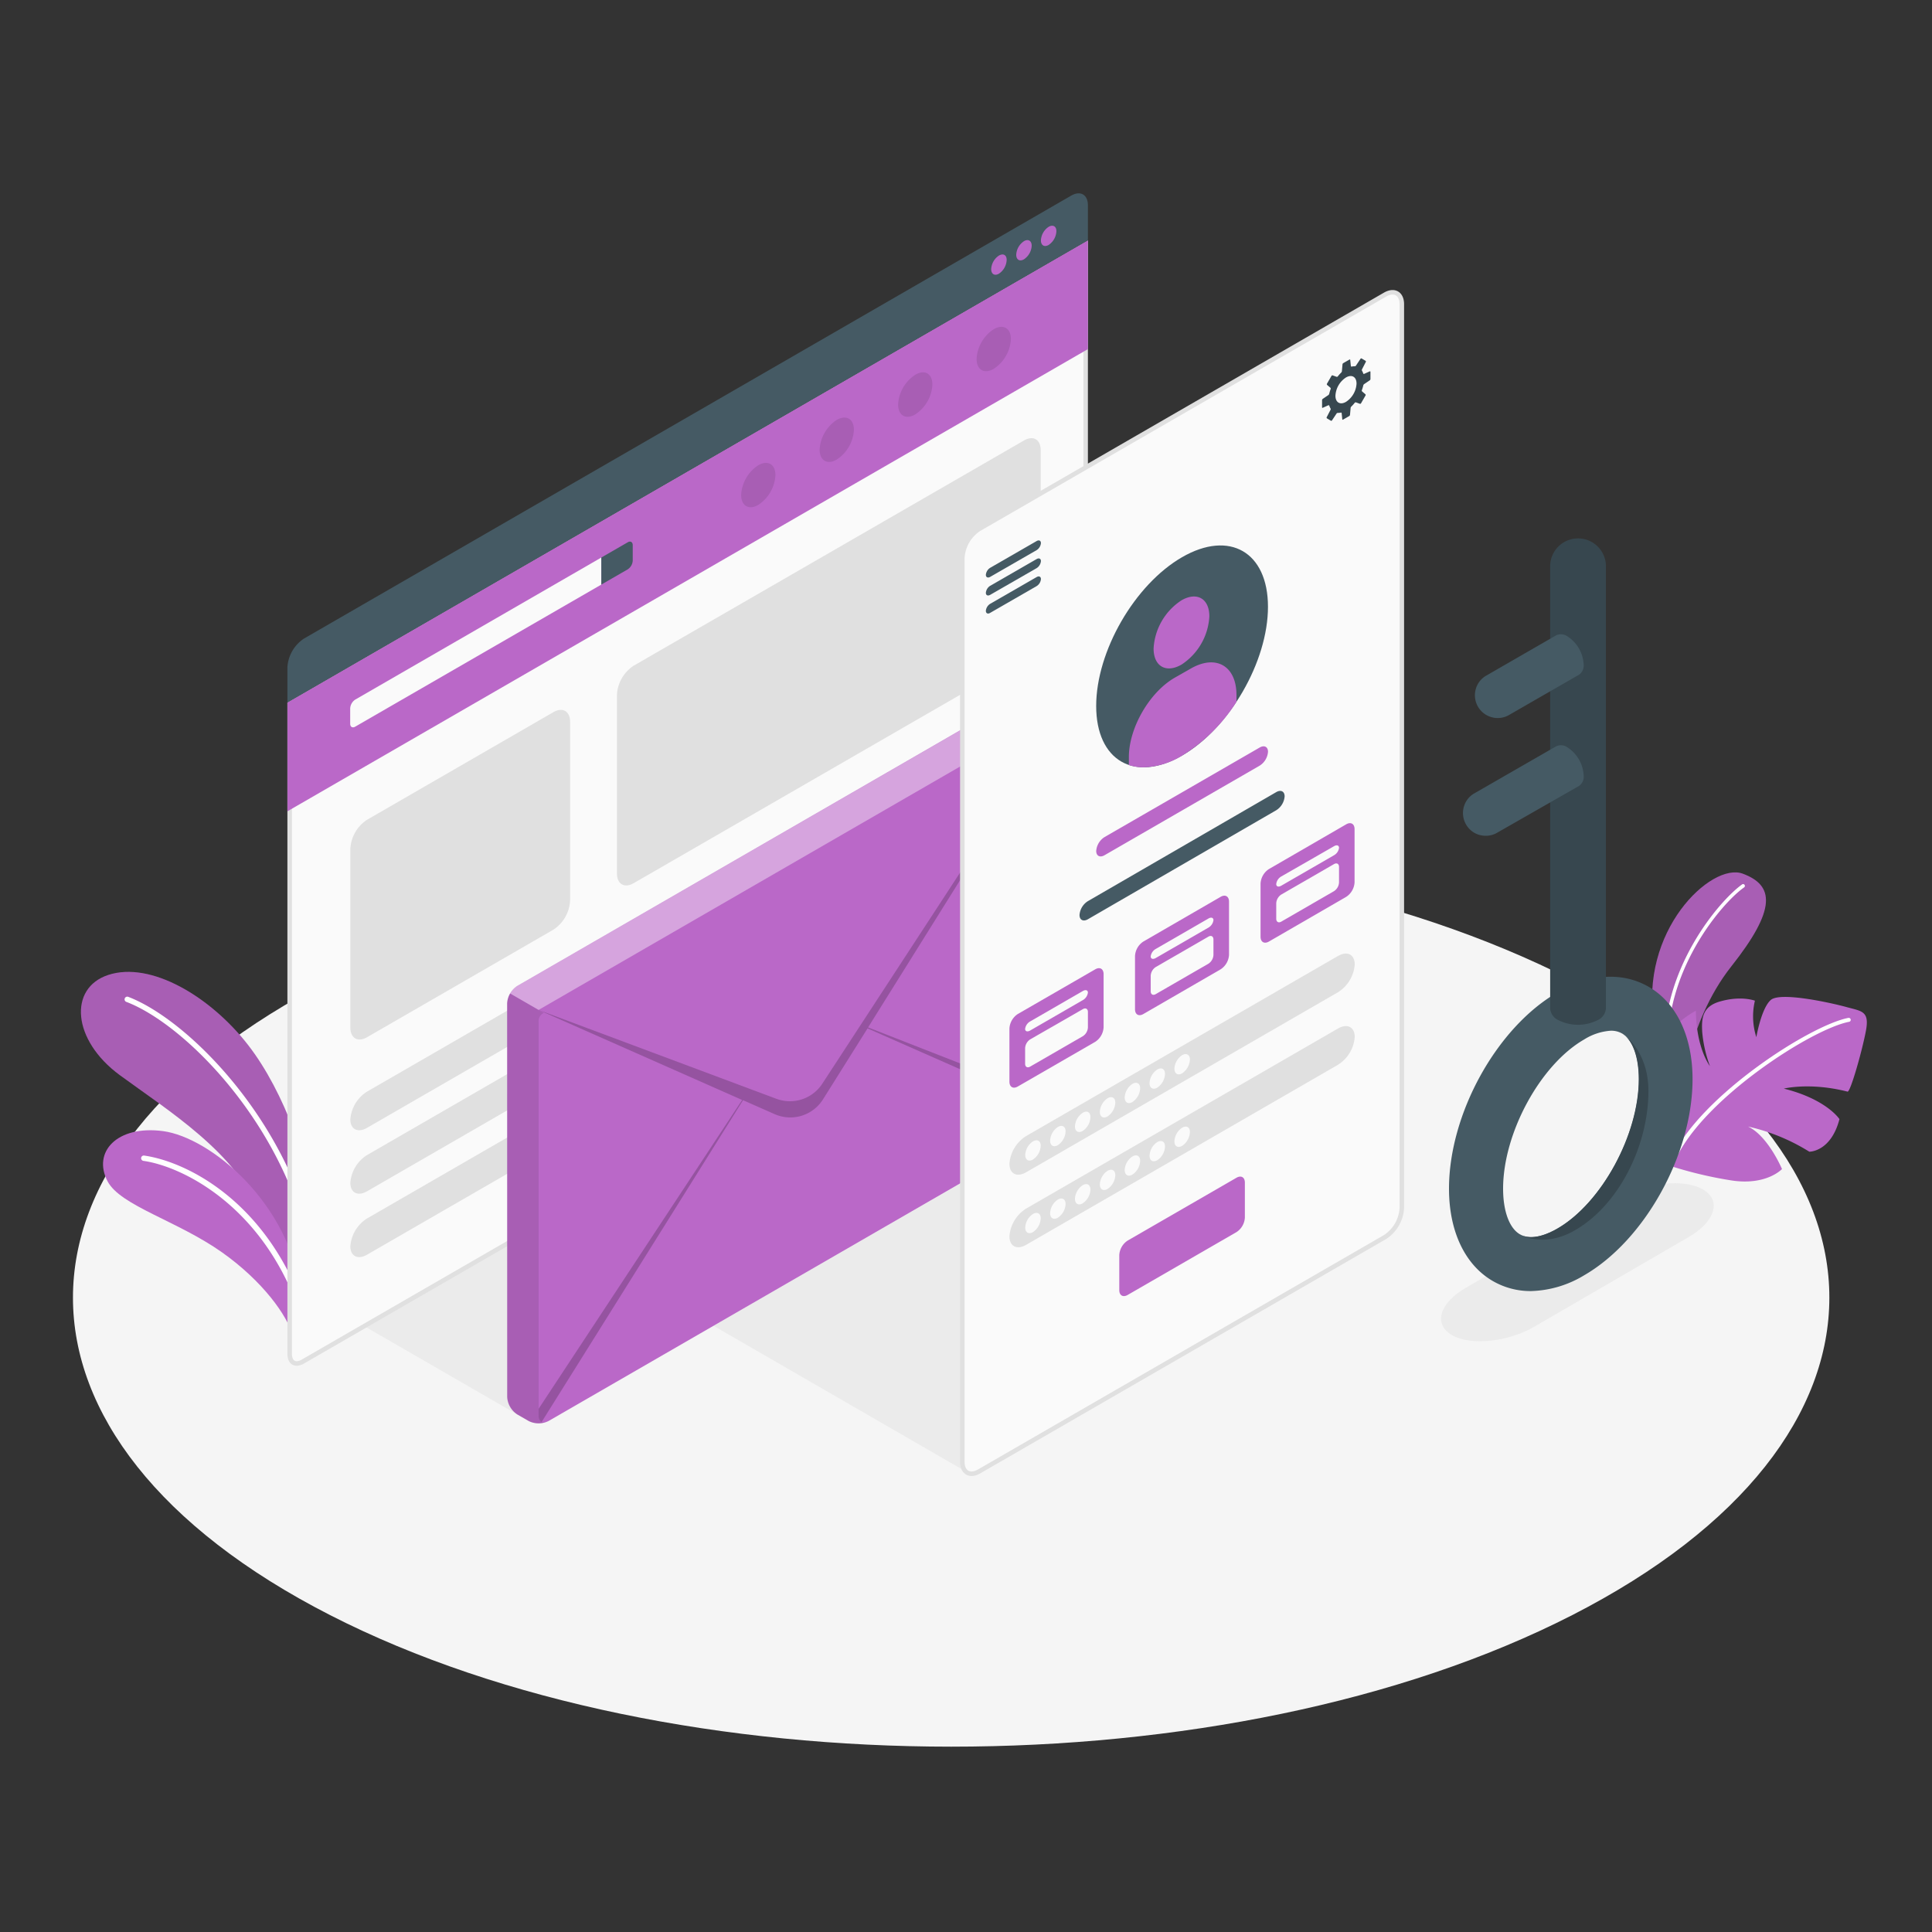 <svg xmlns="http://www.w3.org/2000/svg" viewBox="0 0 500 500"><rect x="0" y="0" width="500" height="500" fill="#333333" stroke="none"/><g id="freepik--Floor--inject-63"><path id="freepik--floor--inject-63" d="M85.45,418c88.76,45.38,232.67,45.38,321.42,0s88.76-119,0-164.33-232.66-45.38-321.42,0S-3.3,372.63,85.45,418Z" style="fill:#f5f5f5"></path></g><g id="freepik--Shadows--inject-63"><path id="freepik--Shadow--inject-63" d="M375.73,345.51c4.87,2.81,14.43,1.84,21.35-2.16L437,320.16c6.93-4,8.59-9.52,3.72-12.34S426.3,306,419.37,310l-39.9,23.21C372.54,337.18,370.87,342.7,375.73,345.51Z" style="fill:#ebebeb"></path><polygon id="freepik--shadow--inject-63" points="135.31 366.9 94.69 343.45 135.31 320 135.31 366.9" style="fill:#ebebeb"></polygon><polygon id="freepik--shadow--inject-63" points="250.12 380.93 184.65 343.11 250.13 305.36 250.12 380.93" style="fill:#ebebeb"></polygon></g><g id="freepik--Plants--inject-63"><g id="freepik--plants--inject-63"><path d="M80.36,312.07c.12-9.5-6.52-29.27-16.23-41.72S39,248.69,28,252.32c-10.3,3.39-9.35,16.85,3,25.92s30.9,20.49,36.19,36l11.25,19Z" style="fill:#BA68C8"></path><path d="M80.36,312.07c.12-9.5-6.52-29.27-16.23-41.72S39,248.69,28,252.32c-10.3,3.39-9.35,16.85,3,25.92s30.9,20.49,36.19,36l11.25,19Z" style="opacity:0.1"></path><path d="M80.91,325.08a.69.69,0,0,1-.62-.57c-6-32.51-31.9-59.19-47.53-65.2a.7.7,0,1,1,.5-1.3c15.93,6.13,42.33,33.25,48.39,66.25a.69.69,0,0,1-.55.81Z" style="fill:#fff"></path><path d="M75.82,345.78c-1.46-5.36-7.88-14.25-18.34-21.66-11.58-8.19-26.3-12.07-29.63-18.38-4-7.58,2.43-14.62,14.4-13S75.1,311,78.18,335.66Z" style="fill:#BA68C8"></path><path d="M78.21,340.2a.7.7,0,0,1-.6-.46C68,311.83,46.92,301.82,37.12,300.43a.69.69,0,0,1,.19-1.37c10.84,1.54,31.81,11.74,41.62,40.22a.71.71,0,0,1-.43.89A.74.74,0,0,1,78.21,340.2Z" style="fill:#fff"></path></g><g id="freepik--plants--inject-63"><path d="M434.93,285s1.33-20,13.13-34.9,11.08-21,2.94-24S424,241.05,428.16,265,434.93,285,434.93,285Z" style="fill:#BA68C8"></path><path d="M434.93,285s1.33-20,13.13-34.9,11.08-21,2.94-24S424,241.05,428.16,265,434.93,285,434.93,285Z" style="opacity:0.1"></path><path d="M431.32,273.58a.47.47,0,0,1-.47-.43c-1.37-22.06,14.2-40.16,20-44.26a.45.45,0,0,1,.64.11.47.47,0,0,1-.11.65c-5.72,4-21,21.77-19.64,43.44a.47.47,0,0,1-.43.49Z" style="fill:#fff"></path><path d="M431.72,301.56A105.38,105.38,0,0,0,448,305.48c9.14,1.44,13.18-2.93,13.18-2.93s-3.6-8.57-8.79-11a51.11,51.11,0,0,1,15.86,6.51s5.58.09,7.8-8.43c0,0-3.3-5.13-14.4-7.9,0,0,6.75-1.7,16.48.78.73.29,3.84-10.72,4.78-15.8s-1.1-5-5.06-6.09-17.09-4-19.57-1.83-3.74,9.63-3.74,9.63a17.58,17.58,0,0,1-.37-9.44s-3.56-1.39-9.1.22c-4.52,1.31-4.74,4.39-4.54,7.87a33.87,33.87,0,0,0,2,8.84s-3.53-4.52-3.64-14.33c0,0-9.26,4.6-10.84,13.8C427.13,280.37,425.91,295,431.72,301.56Z" style="fill:#BA68C8"></path><path d="M433.46,299.78a.53.53,0,0,0,.47-.29c7.37-15.33,34.8-33.14,44.62-35.05a.51.51,0,0,0,.41-.6.53.53,0,0,0-.61-.41c-10,1.95-37.86,20-45.35,35.61a.52.52,0,0,0,.24.69A.59.59,0,0,0,433.46,299.78Z" style="fill:#fff"></path></g></g><g id="freepik--computer-screen--inject-63"><path d="M76.78,352.86c-1.13,0-1.81-.93-1.81-2.5V182.15L281,63.22V230.75a8.93,8.93,0,0,1-4,7L78.42,352.35a3.33,3.33,0,0,1-1.64.51Z" style="fill:#fafafa"></path><path d="M280.38,64.23V230.75a8.45,8.45,0,0,1-3.75,6.49L78.13,351.84a2.77,2.77,0,0,1-1.35.44c-1.11,0-1.23-1.35-1.23-1.92V182.49L280.38,64.23m1.17-2L74.38,181.81V350.36c0,2,1,3.09,2.4,3.09a3.92,3.92,0,0,0,1.93-.59L277.22,238.25a9.58,9.58,0,0,0,4.33-7.5V62.2Z" style="fill:#e0e0e0"></path><polygon points="74.39 181.81 74.39 209.96 281.55 90.35 281.55 62.2 74.39 181.81" style="fill:#BA68C8"></polygon><path d="M90.63,183.31v4c0,.82.59,1.16,1.3.75l63.69-36.77v-7L91.93,181.06A2.91,2.91,0,0,0,90.63,183.31Z" style="fill:#fafafa"></path><path d="M162.45,140.35c.72-.42,1.3-.08,1.3.75v4a2.89,2.89,0,0,1-1.3,2.25l-6.83,3.94v-7Z" style="fill:#455a64"></path><path d="M74.38,172.74a9.58,9.58,0,0,1,4.33-7.5L277.22,50.63c2.39-1.38,4.33-.26,4.33,2.5V62.2L74.38,181.81Z" style="fill:#455a64"></path><path d="M258.52,66.14a4.47,4.47,0,0,0-2,3.51c0,1.3.91,1.82,2,1.18a4.49,4.49,0,0,0,2-3.52C260.56,66,259.65,65.49,258.52,66.14Z" style="fill:#BA68C8"></path><path d="M265,62.42a4.47,4.47,0,0,0-2,3.51c0,1.3.91,1.82,2,1.18a4.51,4.51,0,0,0,2-3.52C267,62.29,266.08,61.77,265,62.42Z" style="fill:#BA68C8"></path><path d="M271.39,58.7a4.47,4.47,0,0,0-2,3.51c0,1.3.91,1.82,2,1.18a4.51,4.51,0,0,0,2-3.52C273.42,58.57,272.51,58.05,271.39,58.7Z" style="fill:#BA68C8"></path><g style="opacity:0.1"><path d="M216.55,108.67a9.82,9.82,0,0,0-4.43,7.7c0,2.83,2,4,4.43,2.56a9.8,9.8,0,0,0,4.44-7.69C221,108.41,219,107.26,216.55,108.67Z"></path><path d="M196.25,120.4a9.8,9.8,0,0,0-4.44,7.69c0,2.83,2,4,4.44,2.57a9.82,9.82,0,0,0,4.43-7.7C200.68,120.13,198.7,119,196.25,120.4Z"></path><path d="M236.86,97a9.8,9.8,0,0,0-4.43,7.69c0,2.83,2,4,4.43,2.56a9.79,9.79,0,0,0,4.44-7.69C241.3,96.68,239.32,95.53,236.86,97Z"></path><path d="M257.18,85.2a9.8,9.8,0,0,0-4.44,7.69c0,2.83,2,4,4.44,2.56a9.8,9.8,0,0,0,4.44-7.69C261.62,84.93,259.63,83.78,257.18,85.2Z"></path></g><path d="M95,212.15l48.21-27.84c2.39-1.38,4.33-.26,4.33,2.5V233.1a9.58,9.58,0,0,1-4.33,7.5L95,268.43c-2.39,1.38-4.33.26-4.33-2.5V219.65A9.58,9.58,0,0,1,95,212.15Z" style="fill:#e0e0e0"></path><path d="M164,172.28,265,114c2.39-1.39,4.33-.27,4.33,2.5v46.28a9.58,9.58,0,0,1-4.33,7.5L164,228.56c-2.39,1.38-4.33.26-4.33-2.5V179.78A9.58,9.58,0,0,1,164,172.28Z" style="fill:#e0e0e0"></path><path d="M95,282.5l76.64-44.25c2.4-1.38,4.34-.4,4.34,2.19a9.29,9.29,0,0,1-4.33,7.19L95,291.88c-2.39,1.38-4.33.4-4.33-2.19A9.29,9.29,0,0,1,95,282.5Z" style="fill:#e0e0e0"></path><path d="M95,298.92l76.64-44.25c2.4-1.38,4.34-.4,4.34,2.19a9.29,9.29,0,0,1-4.33,7.19L95,308.3c-2.39,1.38-4.33.4-4.33-2.19A9.29,9.29,0,0,1,95,298.92Z" style="fill:#e0e0e0"></path><path d="M95,315.33l76.64-44.25c2.4-1.38,4.34-.4,4.34,2.19a9.29,9.29,0,0,1-4.33,7.19L95,324.71c-2.39,1.38-4.33.4-4.33-2.19A9.29,9.29,0,0,1,95,315.33Z" style="fill:#e0e0e0"></path></g><g id="freepik--Envelope--inject-63"><g id="freepik--Letter--inject-63"><path d="M131.25,259.67a5.77,5.77,0,0,1,2.6-4.5l132.91-76.73a5.74,5.74,0,0,1,5.2,0l2.93,1.69a5.74,5.74,0,0,1,2.59,4.5V286.51a5.76,5.76,0,0,1-2.59,4.5L142,367.74a5.74,5.74,0,0,1-5.2,0l-2.93-1.69a5.76,5.76,0,0,1-2.6-4.5Z" style="fill:#BA68C8"></path><path d="M132,257.11l7.38,4.26,137.33-79.3a5.47,5.47,0,0,0-1.83-1.95L272,178.44a5.7,5.7,0,0,0-5.18,0L133.85,255.17A5.38,5.38,0,0,0,132,257.11Z" style="fill:#fff;opacity:0.4"></path><path d="M131.25,259.67V361.55a5.76,5.76,0,0,0,2.6,4.5l2.93,1.69a3.83,3.83,0,0,0,.71.32,5.78,5.78,0,0,0,1.07.25,6.4,6.4,0,0,0,2.05-.08,3.8,3.8,0,0,0,.51-.13l.31-.12a1.58,1.58,0,0,1-1.25,0,1.8,1.8,0,0,1-.79-1.71V264.37a2.29,2.29,0,0,1,1.35-2.22l-1.35-.78L132,257.11A5.32,5.32,0,0,0,131.25,259.67Z" style="opacity:0.1"></path><path d="M139.39,261.37l61.55,23a10,10,0,0,0,11.87-3.91l9.88-15.14,54.52-83.53-52.55,84.1,52.82,20.67a5.37,5.37,0,0,1-.81,2.59l-52.15-23L213,284.5a10,10,0,0,1-12.52,3.84l-8.18-3.61L140.18,368a1.8,1.8,0,0,1-.79-1.71v-1.69l52.68-79.93Z" style="opacity:0.2"></path></g></g><g id="freepik--mobile-screen--inject-63"><path d="M249.05,144.41v233.9c0,2.76,1.94,3.88,4.33,2.5l105.08-60.67a9.58,9.58,0,0,0,4.33-7.5V78.74c0-2.76-1.94-3.88-4.33-2.5L253.38,136.91A9.56,9.56,0,0,0,249.05,144.41Z" style="fill:#fafafa;stroke:#e0e0e0;stroke-miterlimit:10;stroke-width:1.17px"></path><path d="M255.14,148.76a2.39,2.39,0,0,1,1.13-1.82l12-6.91c.62-.36,1.12-.12,1.12.53a2.38,2.38,0,0,1-1.12,1.82l-12,6.91C255.65,149.65,255.14,149.41,255.14,148.76Z" style="fill:#455a64"></path><path d="M255.14,153.42a2.38,2.38,0,0,1,1.13-1.82l12-6.91c.62-.36,1.12-.12,1.12.52a2.38,2.38,0,0,1-1.12,1.83l-12,6.9C255.65,154.3,255.14,154.07,255.14,153.42Z" style="fill:#455a64"></path><path d="M255.14,158.08a2.38,2.38,0,0,1,1.13-1.82l12-6.91c.62-.36,1.12-.13,1.12.52a2.36,2.36,0,0,1-1.12,1.82l-12,6.91C255.65,159,255.14,158.73,255.14,158.08Z" style="fill:#455a64"></path><path d="M354.67,98.1V96.23a.13.13,0,0,0-.19-.12l-1.44.65a.17.17,0,0,1-.24-.11,3.07,3.07,0,0,0-.32-.71.39.39,0,0,1,0-.35l1-1.94a.21.21,0,0,0-.09-.28l-1-.6a.22.22,0,0,0-.28.07l-1.2,1.8a.37.37,0,0,1-.31.15,3.56,3.56,0,0,0-.78.08.17.17,0,0,1-.22-.15l-.16-1.57c0-.11-.1-.16-.19-.1l-1.62.93a.43.43,0,0,0-.19.3l-.16,1.8a.65.65,0,0,1-.17.34,9,9,0,0,0-.9,1,.3.3,0,0,1-.32.09l-1-.36a.25.25,0,0,0-.29.11l-1.19,2.06a.26.26,0,0,0,.05.3l.84.72a.32.32,0,0,1,.08.32,10.06,10.06,0,0,0-.38,1.26.62.62,0,0,1-.2.31l-1.48,1a.44.44,0,0,0-.17.32v1.86a.12.12,0,0,0,.19.12l1.44-.65a.18.18,0,0,1,.24.12,3.07,3.07,0,0,0,.32.71.39.39,0,0,1,0,.35l-1,1.93a.23.23,0,0,0,.09.29l1,.6a.22.22,0,0,0,.28-.07l1.2-1.8a.37.37,0,0,1,.31-.15,3.56,3.56,0,0,0,.78-.08.17.17,0,0,1,.22.15l.16,1.57c0,.11.09.16.19.1l1.62-.93a.46.46,0,0,0,.19-.31l.16-1.8a.59.59,0,0,1,.17-.33,9,9,0,0,0,.9-1,.3.3,0,0,1,.32-.09l1,.36a.25.25,0,0,0,.29-.11l1.19-2.06a.26.26,0,0,0-.06-.31l-.83-.71a.32.32,0,0,1-.08-.32,10.06,10.06,0,0,0,.38-1.26.54.54,0,0,1,.2-.31l1.48-1A.46.46,0,0,0,354.67,98.1ZM348.34,104c-1.51.88-2.73.17-2.73-1.57a6,6,0,0,1,2.73-4.74c1.51-.87,2.73-.16,2.73,1.58A6,6,0,0,1,348.34,104Z" style="fill:#37474f"></path><path d="M305.92,144.2c12.28-7.09,22.23-1.34,22.23,12.84s-9.95,31.41-22.23,38.5-22.23,1.34-22.23-12.83S293.64,151.29,305.92,144.2Z" style="fill:#455a64"></path><path d="M305.77,155.36c4-2.3,7.21-.44,7.21,4.16A15.94,15.94,0,0,1,305.77,172c-4,2.3-7.22.44-7.22-4.16A15.93,15.93,0,0,1,305.77,155.36Z" style="fill:#BA68C8"></path><path d="M320,179.88c0-7.55-5.31-10.62-11.85-6.84L304,175.4c-6.54,3.78-11.85,13-11.85,20.53V198a12.43,12.43,0,0,0,3.82.59,20.14,20.14,0,0,0,9.91-3A43.81,43.81,0,0,0,320,181.64Z" style="fill:#BA68C8"></path><path d="M285.86,216.63,326,193.46c1.19-.69,2.16-.2,2.16,1.1a4.65,4.65,0,0,1-2.16,3.59l-40.13,23.17c-1.2.7-2.17.2-2.17-1.09A4.64,4.64,0,0,1,285.86,216.63Z" style="fill:#BA68C8"></path><path d="M281.55,233.21,330.29,205c1.2-.69,2.17-.2,2.17,1.1a4.64,4.64,0,0,1-2.17,3.59L281.55,237.9c-1.2.69-2.17.2-2.17-1.1A4.64,4.64,0,0,1,281.55,233.21Z" style="fill:#455a64"></path><path d="M331.59,227.74l13.65-7.88c.72-.41,1.3-.22,1.3.43a2.61,2.61,0,0,1-1.3,1.92l-13.65,7.88c-.71.41-1.3.22-1.3-.42A2.64,2.64,0,0,1,331.59,227.74Z" style="fill:#37474f"></path><path d="M263.4,262.43l20.05-11.57c1.19-.69,2.16-.13,2.16,1.25v13.76a4.8,4.8,0,0,1-2.16,3.75L263.4,281.19c-1.19.69-2.16.13-2.16-1.25V266.18A4.8,4.8,0,0,1,263.4,262.43Z" style="fill:#BA68C8"></path><path d="M266.6,264.35l13.65-7.88c.72-.41,1.3-.22,1.3.42a2.61,2.61,0,0,1-1.3,1.93L266.6,266.7c-.72.41-1.3.22-1.3-.42A2.61,2.61,0,0,1,266.6,264.35Z" style="fill:#fafafa"></path><path d="M265.3,271.29v4c0,.83.58,1.16,1.3.75l13.65-7.88a2.87,2.87,0,0,0,1.3-2.25v-4c0-.83-.58-1.16-1.3-.75L266.6,269A2.89,2.89,0,0,0,265.3,271.29Z" style="fill:#fafafa"></path><path d="M295.9,243.67l20-11.57c1.2-.69,2.17-.13,2.17,1.25v13.76a4.78,4.78,0,0,1-2.17,3.75l-20,11.57c-1.2.69-2.16.13-2.16-1.25V247.42A4.77,4.77,0,0,1,295.9,243.67Z" style="fill:#BA68C8"></path><path d="M299.1,245.59l13.65-7.88c.71-.41,1.29-.22,1.29.42a2.63,2.63,0,0,1-1.29,1.93l-13.65,7.88c-.72.41-1.3.22-1.3-.43A2.61,2.61,0,0,1,299.1,245.59Z" style="fill:#fafafa"></path><path d="M297.8,252.53v4c0,.83.58,1.16,1.3.75l13.65-7.88a2.89,2.89,0,0,0,1.29-2.25v-4c0-.83-.59-1.16-1.3-.75l-13.65,7.88A2.87,2.87,0,0,0,297.8,252.53Z" style="fill:#fafafa"></path><path d="M328.4,224.91l20-11.58c1.19-.69,2.16-.13,2.16,1.25v13.77a4.8,4.8,0,0,1-2.16,3.75l-20,11.57c-1.2.69-2.17.13-2.17-1.25V228.66A4.78,4.78,0,0,1,328.4,224.91Z" style="fill:#BA68C8"></path><path d="M331.59,226.83,345.24,219c.72-.42,1.3-.23,1.3.42a2.58,2.58,0,0,1-1.3,1.92l-13.65,7.88c-.71.42-1.3.23-1.3-.42A2.61,2.61,0,0,1,331.59,226.83Z" style="fill:#fafafa"></path><path d="M330.29,233.77v4c0,.82.59,1.16,1.3.75l13.65-7.89a2.86,2.86,0,0,0,1.3-2.25v-4c0-.83-.58-1.17-1.3-.75l-13.65,7.88A2.88,2.88,0,0,0,330.29,233.77Z" style="fill:#fafafa"></path><path d="M265.57,294l80.7-46.59c2.4-1.38,4.33-.4,4.33,2.19a9.26,9.26,0,0,1-4.33,7.19l-80.7,46.59c-2.39,1.38-4.33.4-4.33-2.19A9.29,9.29,0,0,1,265.57,294Z" style="fill:#e0e0e0"></path><path d="M265.57,312.77l80.7-46.59c2.4-1.38,4.33-.4,4.33,2.19a9.26,9.26,0,0,1-4.33,7.19l-80.7,46.6c-2.39,1.38-4.33.4-4.33-2.2A9.29,9.29,0,0,1,265.57,312.77Z" style="fill:#e0e0e0"></path><path d="M291.84,321.06,320,304.8c1.2-.69,2.17-.13,2.17,1.25v9.07a4.78,4.78,0,0,1-2.17,3.75l-28.16,16.26c-1.2.69-2.17.13-2.17-1.25v-9.07A4.78,4.78,0,0,1,291.84,321.06Z" style="fill:#BA68C8"></path><path d="M267.33,295.39a4.49,4.49,0,0,0-2,3.52c0,1.29.91,1.82,2,1.17a4.49,4.49,0,0,0,2-3.52C269.36,295.27,268.45,294.74,267.33,295.39Z" style="fill:#fafafa"></path><path d="M273.77,291.67a4.47,4.47,0,0,0-2,3.52c0,1.29.9,1.82,2,1.17a4.49,4.49,0,0,0,2-3.52C275.8,291.55,274.89,291,273.77,291.67Z" style="fill:#fafafa"></path><path d="M280.2,288a4.49,4.49,0,0,0-2,3.52c0,1.29.91,1.82,2,1.17a4.49,4.49,0,0,0,2-3.52C282.23,287.83,281.32,287.3,280.2,288Z" style="fill:#fafafa"></path><path d="M286.64,284.23a4.48,4.48,0,0,0-2,3.52c0,1.29.91,1.82,2,1.17a4.49,4.49,0,0,0,2-3.52C288.67,284.11,287.76,283.58,286.64,284.23Z" style="fill:#fafafa"></path><path d="M293.07,280.51a4.49,4.49,0,0,0-2,3.52c0,1.29.91,1.82,2,1.17a4.49,4.49,0,0,0,2-3.52C295.1,280.39,294.19,279.86,293.07,280.51Z" style="fill:#fafafa"></path><path d="M299.5,276.79a4.49,4.49,0,0,0-2,3.52c0,1.29.91,1.82,2,1.17a4.47,4.47,0,0,0,2-3.52C301.53,276.67,300.63,276.14,299.5,276.79Z" style="fill:#fafafa"></path><path d="M305.94,273.07a4.49,4.49,0,0,0-2,3.52c0,1.29.91,1.82,2,1.17a4.49,4.49,0,0,0,2-3.52C308,273,307.06,272.42,305.94,273.07Z" style="fill:#fafafa"></path><path d="M267.33,314.17a4.51,4.51,0,0,0-2,3.52c0,1.3.91,1.82,2,1.17a4.47,4.47,0,0,0,2-3.51C269.36,314.05,268.45,313.53,267.33,314.17Z" style="fill:#fafafa"></path><path d="M273.77,310.45a4.48,4.48,0,0,0-2,3.52c0,1.3.9,1.82,2,1.17a4.47,4.47,0,0,0,2-3.51C275.8,310.33,274.89,309.81,273.77,310.45Z" style="fill:#fafafa"></path><path d="M280.2,306.73a4.51,4.51,0,0,0-2,3.52c0,1.3.91,1.82,2,1.17a4.47,4.47,0,0,0,2-3.51C282.23,306.61,281.32,306.08,280.2,306.73Z" style="fill:#fafafa"></path><path d="M286.64,303a4.49,4.49,0,0,0-2,3.52c0,1.3.91,1.82,2,1.17a4.47,4.47,0,0,0,2-3.51C288.67,302.89,287.76,302.36,286.64,303Z" style="fill:#fafafa"></path><path d="M293.07,299.29a4.49,4.49,0,0,0-2,3.52c0,1.3.91,1.82,2,1.17a4.47,4.47,0,0,0,2-3.51C295.1,299.17,294.19,298.64,293.07,299.29Z" style="fill:#fafafa"></path><path d="M299.5,295.57a4.49,4.49,0,0,0-2,3.52c0,1.3.91,1.82,2,1.17a4.45,4.45,0,0,0,2-3.52C301.53,295.45,300.63,294.92,299.5,295.57Z" style="fill:#fafafa"></path><path d="M305.94,291.85a4.49,4.49,0,0,0-2,3.52c0,1.3.91,1.82,2,1.17a4.48,4.48,0,0,0,2-3.52C308,291.73,307.06,291.2,305.94,291.85Z" style="fill:#fafafa"></path></g><g id="freepik--Key--inject-63"><path d="M396.19,334.13a19.45,19.45,0,0,1-9.85-2.6c-7.21-4.17-11.34-12.87-11.34-23.9,0-19.38,12.32-41.67,28-50.75,8.47-4.89,16.88-5.42,23.69-1.49,7.2,4.16,11.34,12.87,11.34,23.89,0,19.38-12.32,41.68-28.05,50.76A27.9,27.9,0,0,1,396.19,334.13Zm20.66-67.38A14.76,14.76,0,0,0,410,269C398.6,275.55,389,293.26,389,307.63c0,5.82,1.63,10.24,4.36,11.81,3.11,1.8,7.44-.16,9.73-1.49,11.43-6.59,21.07-24.3,21.07-38.67,0-5.82-1.63-10.23-4.36-11.81A5.68,5.68,0,0,0,416.85,266.75Z" style="fill:#455a64"></path><path d="M426.61,282.38c0-10.89-6.86-14.91-6.86-14.91h0c2.73,1.58,4.36,6,4.36,11.81,0,14.37-9.64,32.08-21.07,38.67-2.29,1.33-6.61,3.29-9.73,1.49,0,0,5.79,3.6,13.79-.77C418.68,312.36,426.61,296.75,426.61,282.38Z" style="fill:#37474f"></path><path d="M415.61,146.29a7.22,7.22,0,0,0-14.43,0v0h0V261h0a3.61,3.61,0,0,0,2.11,3,11.31,11.31,0,0,0,10.2,0,3.6,3.6,0,0,0,2.12-3h0V146.31h0Z" style="fill:#37474f"></path><path d="M409.85,171.93a9.22,9.22,0,0,0-4.17-7.22,2.9,2.9,0,0,0-3-.26h0L384.9,174.7l-.43.25a.67.67,0,0,0-.18.11,6.25,6.25,0,0,0-.85.69,5.9,5.9,0,0,0,6.95,9.38l.34-.2,17.91-10.31h0A2.93,2.93,0,0,0,409.85,171.93Z" style="fill:#455a64"></path><path d="M409.85,200.65a9.22,9.22,0,0,0-4.17-7.21,2.88,2.88,0,0,0-3-.27h0l-20.86,12-.43.25a.78.78,0,0,0-.18.11,5.69,5.69,0,0,0-.85.69,5.92,5.92,0,0,0,1.32,9.38,6,6,0,0,0,2.82.7,5.88,5.88,0,0,0,2.81-.7c.12-.06.23-.14.34-.2l21-12h0A2.93,2.93,0,0,0,409.85,200.65Z" style="fill:#455a64"></path></g></svg>